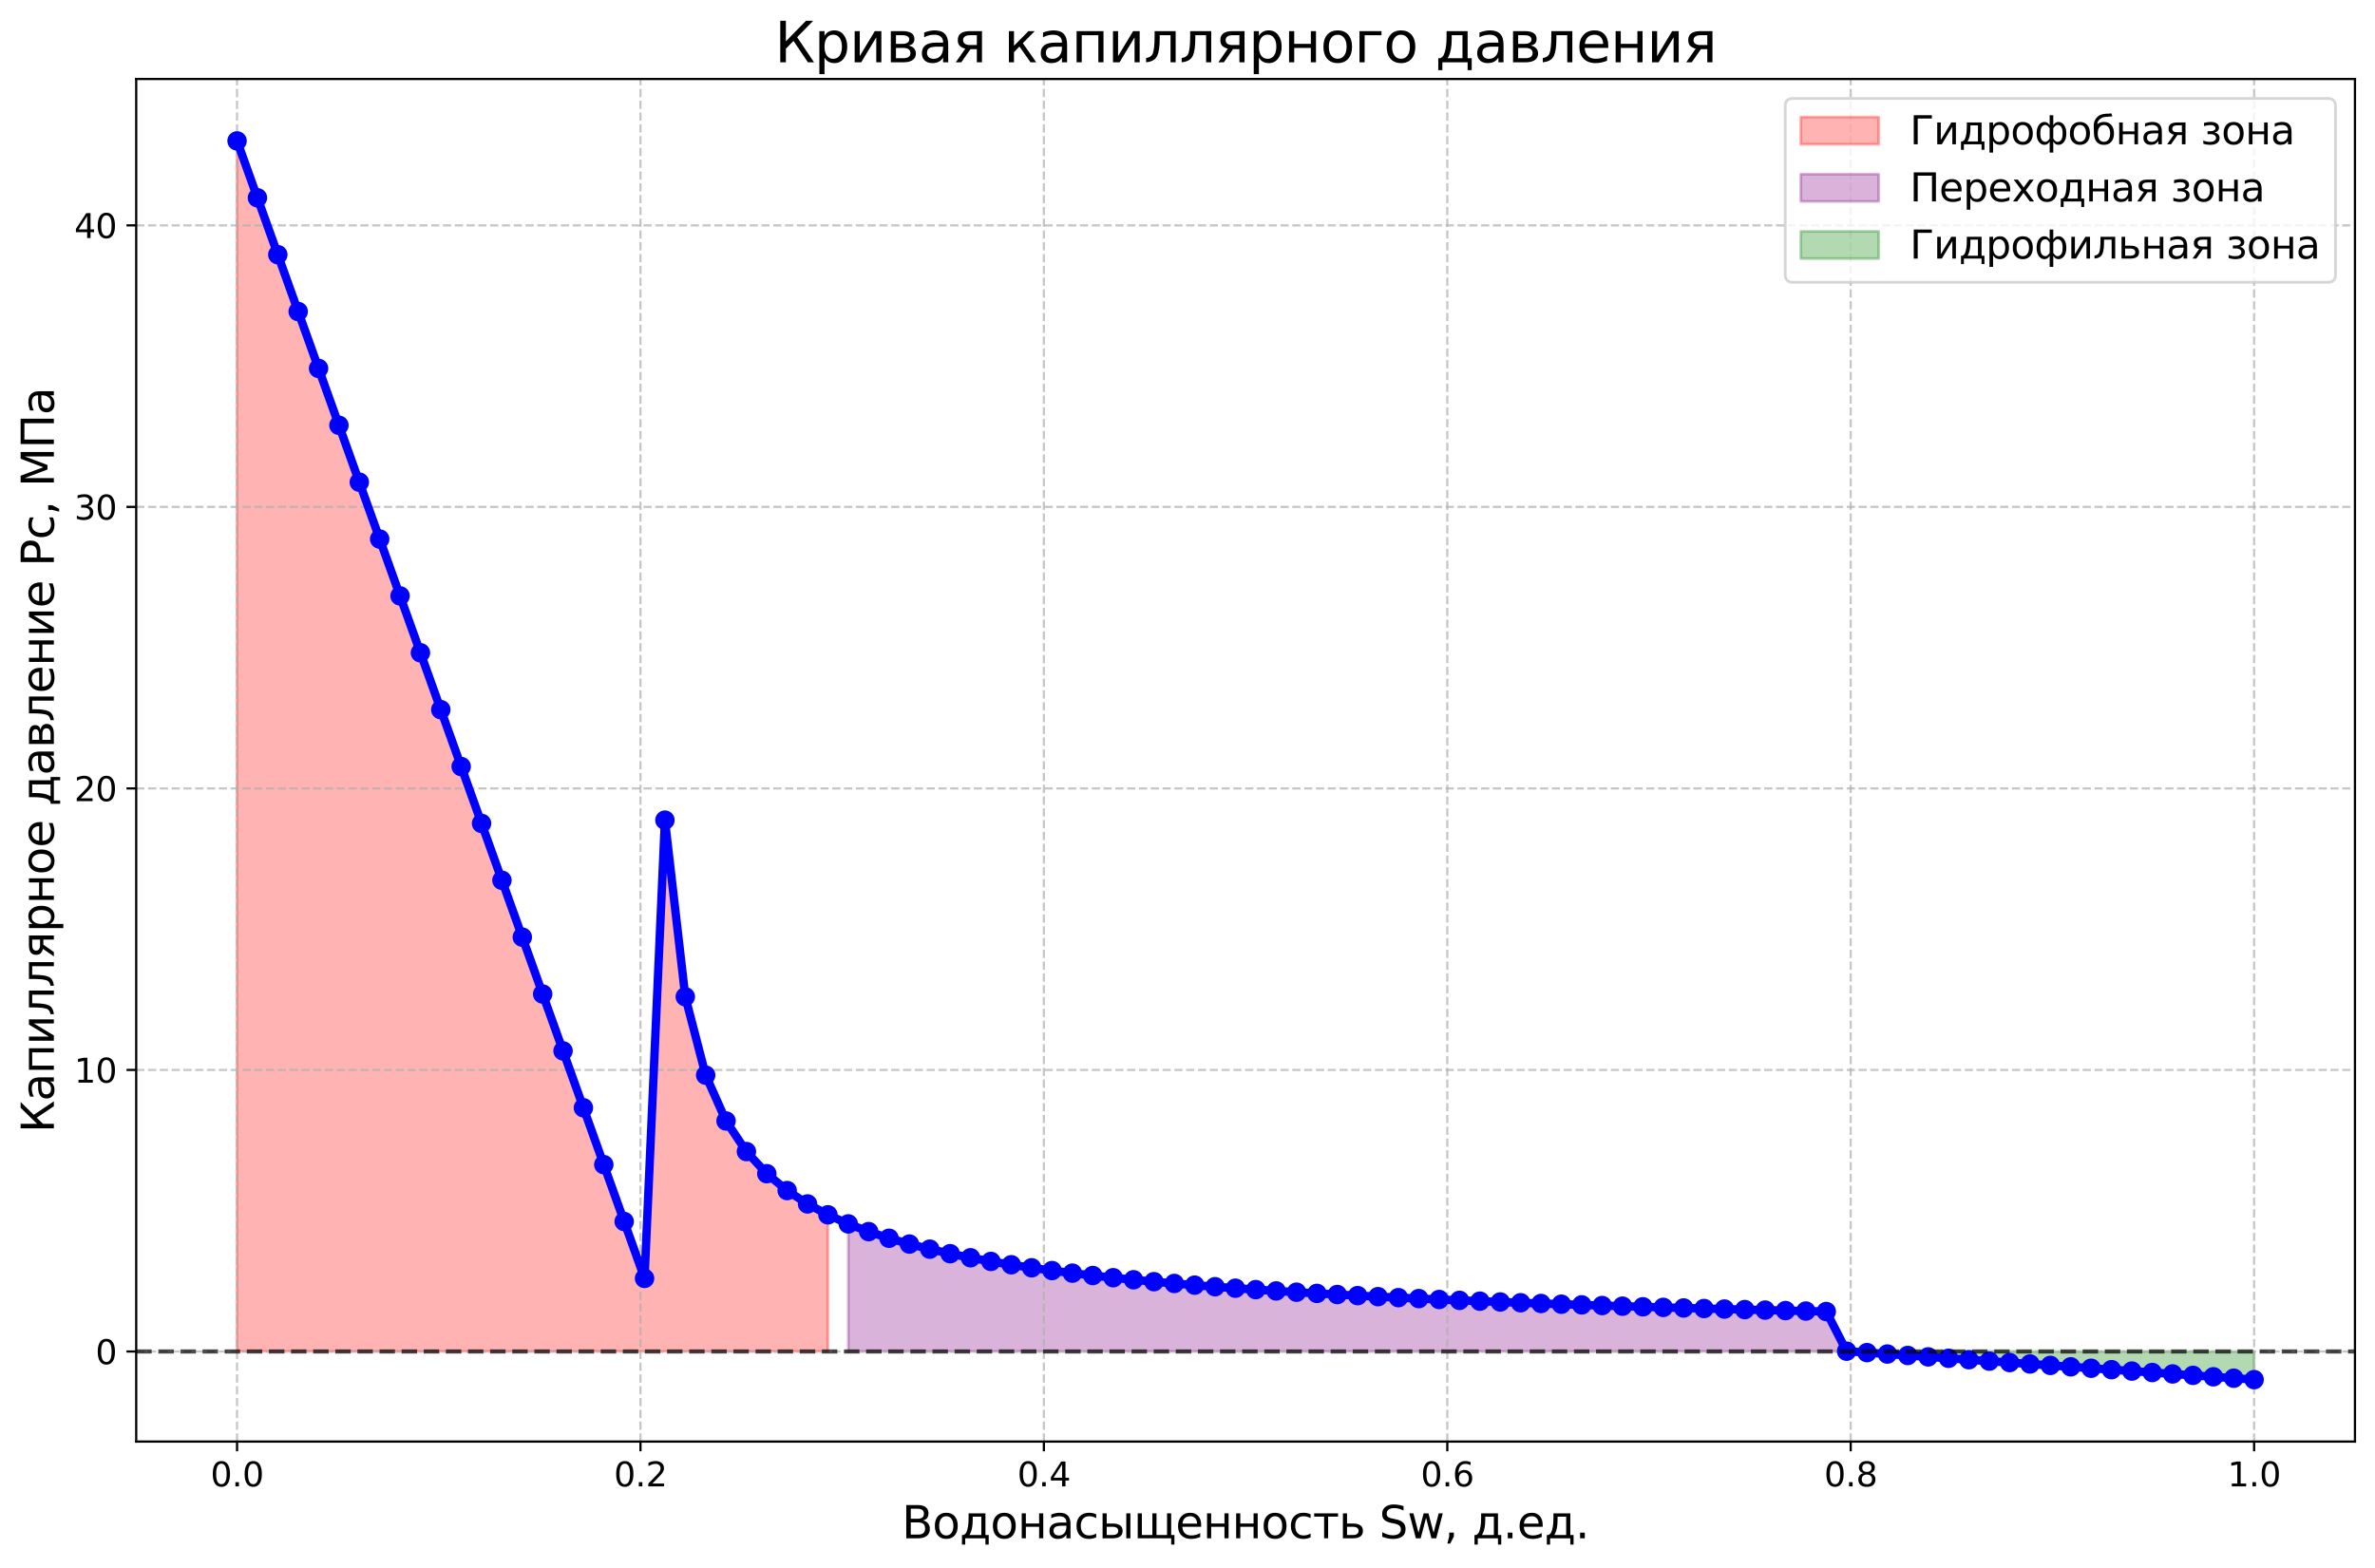 <?xml version="1.0" encoding="utf-8" standalone="no"?>
<!DOCTYPE svg PUBLIC "-//W3C//DTD SVG 1.1//EN"
  "http://www.w3.org/Graphics/SVG/1.1/DTD/svg11.dtd">
<svg xmlns:xlink="http://www.w3.org/1999/xlink" width="853.625pt" height="563.576pt" viewBox="0 0 853.625 563.576" xmlns="http://www.w3.org/2000/svg" version="1.1">
 <defs>
  <style type="text/css">*{stroke-linejoin: round; stroke-linecap: butt}</style>
 </defs>
 <g id="figure_1">
  <g id="patch_1">
   <path d="M 0 563.576 
L 853.625 563.576 
L 853.625 0 
L 0 0 
z
" style="fill: #ffffff"/>
  </g>
  <g id="axes_1">
   <g id="patch_2">
    <path d="M 48.955 518.277 
L 846.425 518.277 
L 846.425 28.397 
L 48.955 28.397 
z
" style="fill: #ffffff"/>
   </g>
   <g id="FillBetweenPolyCollection_1">
    <defs>
     <path id="m2e86d06381" d="M 85.204 -77.688 
L 85.204 -512.911 
L 92.527 -492.464 
L 99.85 -472.017 
L 107.173 -451.569 
L 114.495 -431.122 
L 121.818 -410.674 
L 129.141 -390.227 
L 136.464 -369.779 
L 143.787 -349.332 
L 151.11 -328.884 
L 158.433 -308.437 
L 165.756 -287.99 
L 173.079 -267.542 
L 180.402 -247.095 
L 187.725 -226.647 
L 195.048 -206.2 
L 202.371 -185.752 
L 209.694 -165.305 
L 217.017 -144.857 
L 224.34 -124.41 
L 231.663 -103.962 
L 238.986 -268.721 
L 246.309 -205.218 
L 253.632 -177.029 
L 260.955 -160.557 
L 268.278 -149.56 
L 275.601 -141.607 
L 282.923 -135.543 
L 290.246 -130.738 
L 297.569 -126.82 
L 297.569 -77.688 
L 297.569 -77.688 
L 290.246 -77.688 
L 282.923 -77.688 
L 275.601 -77.688 
L 268.278 -77.688 
L 260.955 -77.688 
L 253.632 -77.688 
L 246.309 -77.688 
L 238.986 -77.688 
L 231.663 -77.688 
L 224.34 -77.688 
L 217.017 -77.688 
L 209.694 -77.688 
L 202.371 -77.688 
L 195.048 -77.688 
L 187.725 -77.688 
L 180.402 -77.688 
L 173.079 -77.688 
L 165.756 -77.688 
L 158.433 -77.688 
L 151.11 -77.688 
L 143.787 -77.688 
L 136.464 -77.688 
L 129.141 -77.688 
L 121.818 -77.688 
L 114.495 -77.688 
L 107.173 -77.688 
L 99.85 -77.688 
L 92.527 -77.688 
L 85.204 -77.688 
z
" style="stroke: #ff0000; stroke-opacity: 0.3"/>
    </defs>
    <g clip-path="url(#p62d5020c19)">
     <use xlink:href="#m2e86d06381" x="0" y="563.576" style="fill: #ff0000; fill-opacity: 0.3; stroke: #ff0000; stroke-opacity: 0.3"/>
    </g>
   </g>
   <g id="FillBetweenPolyCollection_2">
    <defs>
     <path id="m8206cd4d7c" d="M 304.892 -77.688 
L 304.892 -123.554 
L 312.215 -120.782 
L 319.538 -118.393 
L 326.861 -116.311 
L 334.184 -114.475 
L 341.507 -112.844 
L 348.83 -111.382 
L 356.153 -110.063 
L 363.476 -108.866 
L 370.799 -107.773 
L 378.122 -106.772 
L 385.445 -105.85 
L 392.768 -104.998 
L 400.091 -104.207 
L 407.414 -103.472 
L 414.737 -102.785 
L 422.06 -102.142 
L 429.383 -101.539 
L 436.706 -100.972 
L 444.029 -100.437 
L 451.351 -99.932 
L 458.674 -99.454 
L 465.997 -99.001 
L 473.32 -98.571 
L 480.643 -98.162 
L 487.966 -97.772 
L 495.289 -97.401 
L 502.612 -97.046 
L 509.935 -96.707 
L 517.258 -96.382 
L 524.581 -96.07 
L 531.904 -95.772 
L 539.227 -95.485 
L 546.55 -95.209 
L 553.873 -94.944 
L 561.196 -94.688 
L 568.519 -94.442 
L 575.842 -94.205 
L 583.165 -93.975 
L 590.488 -93.754 
L 597.811 -93.54 
L 605.134 -93.333 
L 612.457 -93.132 
L 619.779 -92.938 
L 627.102 -92.75 
L 634.425 -92.568 
L 641.748 -92.391 
L 649.071 -92.219 
L 656.394 -92.052 
L 663.717 -77.79 
L 663.717 -77.688 
L 663.717 -77.688 
L 656.394 -77.688 
L 649.071 -77.688 
L 641.748 -77.688 
L 634.425 -77.688 
L 627.102 -77.688 
L 619.779 -77.688 
L 612.457 -77.688 
L 605.134 -77.688 
L 597.811 -77.688 
L 590.488 -77.688 
L 583.165 -77.688 
L 575.842 -77.688 
L 568.519 -77.688 
L 561.196 -77.688 
L 553.873 -77.688 
L 546.55 -77.688 
L 539.227 -77.688 
L 531.904 -77.688 
L 524.581 -77.688 
L 517.258 -77.688 
L 509.935 -77.688 
L 502.612 -77.688 
L 495.289 -77.688 
L 487.966 -77.688 
L 480.643 -77.688 
L 473.32 -77.688 
L 465.997 -77.688 
L 458.674 -77.688 
L 451.351 -77.688 
L 444.029 -77.688 
L 436.706 -77.688 
L 429.383 -77.688 
L 422.06 -77.688 
L 414.737 -77.688 
L 407.414 -77.688 
L 400.091 -77.688 
L 392.768 -77.688 
L 385.445 -77.688 
L 378.122 -77.688 
L 370.799 -77.688 
L 363.476 -77.688 
L 356.153 -77.688 
L 348.83 -77.688 
L 341.507 -77.688 
L 334.184 -77.688 
L 326.861 -77.688 
L 319.538 -77.688 
L 312.215 -77.688 
L 304.892 -77.688 
z
" style="stroke: #800080; stroke-opacity: 0.3"/>
    </defs>
    <g clip-path="url(#p62d5020c19)">
     <use xlink:href="#m8206cd4d7c" x="0" y="563.576" style="fill: #800080; fill-opacity: 0.3; stroke: #800080; stroke-opacity: 0.3"/>
    </g>
   </g>
   <g id="FillBetweenPolyCollection_3">
    <defs>
     <path id="ma7d3410ce5" d="M 671.04 -77.688 
L 671.04 -77.279 
L 678.363 -76.767 
L 685.686 -76.256 
L 693.009 -75.745 
L 700.332 -75.234 
L 707.655 -74.723 
L 714.978 -74.211 
L 722.301 -73.7 
L 729.624 -73.189 
L 736.947 -72.678 
L 744.27 -72.167 
L 751.593 -71.656 
L 758.916 -71.144 
L 766.239 -70.633 
L 773.562 -70.122 
L 780.885 -69.611 
L 788.207 -69.1 
L 795.53 -68.588 
L 802.853 -68.077 
L 810.176 -67.566 
L 810.176 -77.688 
L 810.176 -77.688 
L 802.853 -77.688 
L 795.53 -77.688 
L 788.207 -77.688 
L 780.885 -77.688 
L 773.562 -77.688 
L 766.239 -77.688 
L 758.916 -77.688 
L 751.593 -77.688 
L 744.27 -77.688 
L 736.947 -77.688 
L 729.624 -77.688 
L 722.301 -77.688 
L 714.978 -77.688 
L 707.655 -77.688 
L 700.332 -77.688 
L 693.009 -77.688 
L 685.686 -77.688 
L 678.363 -77.688 
L 671.04 -77.688 
z
" style="stroke: #008000; stroke-opacity: 0.3"/>
    </defs>
    <g clip-path="url(#p62d5020c19)">
     <use xlink:href="#ma7d3410ce5" x="0" y="563.576" style="fill: #008000; fill-opacity: 0.3; stroke: #008000; stroke-opacity: 0.3"/>
    </g>
   </g>
   <g id="matplotlib.axis_1">
    <g id="xtick_1">
     <g id="line2d_1">
      <path d="M 85.204 518.277 
L 85.204 28.397 
" clip-path="url(#p62d5020c19)" style="fill: none; stroke-dasharray: 2.96,1.28; stroke-dashoffset: 0; stroke: #b0b0b0; stroke-opacity: 0.7; stroke-width: 0.8"/>
     </g>
     <g id="line2d_2">
      <defs>
       <path id="m161c42420f" d="M 0 0 
L 0 3.5 
" style="stroke: #000000; stroke-width: 0.8"/>
      </defs>
      <g>
       <use xlink:href="#m161c42420f" x="85.204" y="518.277" style="stroke: #000000; stroke-width: 0.8"/>
      </g>
     </g>
     <g id="text_1">
      <!-- 0.0 -->
      <g transform="translate(75.662 534.395) scale(0.12 -0.12)">
       <defs>
        <path id="DejaVuSans-30" d="M 2034 4250 
Q 1547 4250 1301 3770 
Q 1056 3291 1056 2328 
Q 1056 1369 1301 889 
Q 1547 409 2034 409 
Q 2525 409 2770 889 
Q 3016 1369 3016 2328 
Q 3016 3291 2770 3770 
Q 2525 4250 2034 4250 
z
M 2034 4750 
Q 2819 4750 3233 4129 
Q 3647 3509 3647 2328 
Q 3647 1150 3233 529 
Q 2819 -91 2034 -91 
Q 1250 -91 836 529 
Q 422 1150 422 2328 
Q 422 3509 836 4129 
Q 1250 4750 2034 4750 
z
" transform="scale(0.016)"/>
        <path id="DejaVuSans-2e" d="M 684 794 
L 1344 794 
L 1344 0 
L 684 0 
L 684 794 
z
" transform="scale(0.016)"/>
       </defs>
       <use xlink:href="#DejaVuSans-30"/>
       <use xlink:href="#DejaVuSans-2e" transform="translate(63.623 0)"/>
       <use xlink:href="#DejaVuSans-30" transform="translate(95.41 0)"/>
      </g>
     </g>
    </g>
    <g id="xtick_2">
     <g id="line2d_3">
      <path d="M 230.198 518.277 
L 230.198 28.397 
" clip-path="url(#p62d5020c19)" style="fill: none; stroke-dasharray: 2.96,1.28; stroke-dashoffset: 0; stroke: #b0b0b0; stroke-opacity: 0.7; stroke-width: 0.8"/>
     </g>
     <g id="line2d_4">
      <g>
       <use xlink:href="#m161c42420f" x="230.198" y="518.277" style="stroke: #000000; stroke-width: 0.8"/>
      </g>
     </g>
     <g id="text_2">
      <!-- 0.2 -->
      <g transform="translate(220.656 534.395) scale(0.12 -0.12)">
       <defs>
        <path id="DejaVuSans-32" d="M 1228 531 
L 3431 531 
L 3431 0 
L 469 0 
L 469 531 
Q 828 903 1448 1529 
Q 2069 2156 2228 2338 
Q 2531 2678 2651 2914 
Q 2772 3150 2772 3378 
Q 2772 3750 2511 3984 
Q 2250 4219 1831 4219 
Q 1534 4219 1204 4116 
Q 875 4013 500 3803 
L 500 4441 
Q 881 4594 1212 4672 
Q 1544 4750 1819 4750 
Q 2544 4750 2975 4387 
Q 3406 4025 3406 3419 
Q 3406 3131 3298 2873 
Q 3191 2616 2906 2266 
Q 2828 2175 2409 1742 
Q 1991 1309 1228 531 
z
" transform="scale(0.016)"/>
       </defs>
       <use xlink:href="#DejaVuSans-30"/>
       <use xlink:href="#DejaVuSans-2e" transform="translate(63.623 0)"/>
       <use xlink:href="#DejaVuSans-32" transform="translate(95.41 0)"/>
      </g>
     </g>
    </g>
    <g id="xtick_3">
     <g id="line2d_5">
      <path d="M 375.193 518.277 
L 375.193 28.397 
" clip-path="url(#p62d5020c19)" style="fill: none; stroke-dasharray: 2.96,1.28; stroke-dashoffset: 0; stroke: #b0b0b0; stroke-opacity: 0.7; stroke-width: 0.8"/>
     </g>
     <g id="line2d_6">
      <g>
       <use xlink:href="#m161c42420f" x="375.193" y="518.277" style="stroke: #000000; stroke-width: 0.8"/>
      </g>
     </g>
     <g id="text_3">
      <!-- 0.4 -->
      <g transform="translate(365.651 534.395) scale(0.12 -0.12)">
       <defs>
        <path id="DejaVuSans-34" d="M 2419 4116 
L 825 1625 
L 2419 1625 
L 2419 4116 
z
M 2253 4666 
L 3047 4666 
L 3047 1625 
L 3713 1625 
L 3713 1100 
L 3047 1100 
L 3047 0 
L 2419 0 
L 2419 1100 
L 313 1100 
L 313 1709 
L 2253 4666 
z
" transform="scale(0.016)"/>
       </defs>
       <use xlink:href="#DejaVuSans-30"/>
       <use xlink:href="#DejaVuSans-2e" transform="translate(63.623 0)"/>
       <use xlink:href="#DejaVuSans-34" transform="translate(95.41 0)"/>
      </g>
     </g>
    </g>
    <g id="xtick_4">
     <g id="line2d_7">
      <path d="M 520.187 518.277 
L 520.187 28.397 
" clip-path="url(#p62d5020c19)" style="fill: none; stroke-dasharray: 2.96,1.28; stroke-dashoffset: 0; stroke: #b0b0b0; stroke-opacity: 0.7; stroke-width: 0.8"/>
     </g>
     <g id="line2d_8">
      <g>
       <use xlink:href="#m161c42420f" x="520.187" y="518.277" style="stroke: #000000; stroke-width: 0.8"/>
      </g>
     </g>
     <g id="text_4">
      <!-- 0.6 -->
      <g transform="translate(510.645 534.395) scale(0.12 -0.12)">
       <defs>
        <path id="DejaVuSans-36" d="M 2113 2584 
Q 1688 2584 1439 2293 
Q 1191 2003 1191 1497 
Q 1191 994 1439 701 
Q 1688 409 2113 409 
Q 2538 409 2786 701 
Q 3034 994 3034 1497 
Q 3034 2003 2786 2293 
Q 2538 2584 2113 2584 
z
M 3366 4563 
L 3366 3988 
Q 3128 4100 2886 4159 
Q 2644 4219 2406 4219 
Q 1781 4219 1451 3797 
Q 1122 3375 1075 2522 
Q 1259 2794 1537 2939 
Q 1816 3084 2150 3084 
Q 2853 3084 3261 2657 
Q 3669 2231 3669 1497 
Q 3669 778 3244 343 
Q 2819 -91 2113 -91 
Q 1303 -91 875 529 
Q 447 1150 447 2328 
Q 447 3434 972 4092 
Q 1497 4750 2381 4750 
Q 2619 4750 2861 4703 
Q 3103 4656 3366 4563 
z
" transform="scale(0.016)"/>
       </defs>
       <use xlink:href="#DejaVuSans-30"/>
       <use xlink:href="#DejaVuSans-2e" transform="translate(63.623 0)"/>
       <use xlink:href="#DejaVuSans-36" transform="translate(95.41 0)"/>
      </g>
     </g>
    </g>
    <g id="xtick_5">
     <g id="line2d_9">
      <path d="M 665.182 518.277 
L 665.182 28.397 
" clip-path="url(#p62d5020c19)" style="fill: none; stroke-dasharray: 2.96,1.28; stroke-dashoffset: 0; stroke: #b0b0b0; stroke-opacity: 0.7; stroke-width: 0.8"/>
     </g>
     <g id="line2d_10">
      <g>
       <use xlink:href="#m161c42420f" x="665.182" y="518.277" style="stroke: #000000; stroke-width: 0.8"/>
      </g>
     </g>
     <g id="text_5">
      <!-- 0.8 -->
      <g transform="translate(655.64 534.395) scale(0.12 -0.12)">
       <defs>
        <path id="DejaVuSans-38" d="M 2034 2216 
Q 1584 2216 1326 1975 
Q 1069 1734 1069 1313 
Q 1069 891 1326 650 
Q 1584 409 2034 409 
Q 2484 409 2743 651 
Q 3003 894 3003 1313 
Q 3003 1734 2745 1975 
Q 2488 2216 2034 2216 
z
M 1403 2484 
Q 997 2584 770 2862 
Q 544 3141 544 3541 
Q 544 4100 942 4425 
Q 1341 4750 2034 4750 
Q 2731 4750 3128 4425 
Q 3525 4100 3525 3541 
Q 3525 3141 3298 2862 
Q 3072 2584 2669 2484 
Q 3125 2378 3379 2068 
Q 3634 1759 3634 1313 
Q 3634 634 3220 271 
Q 2806 -91 2034 -91 
Q 1263 -91 848 271 
Q 434 634 434 1313 
Q 434 1759 690 2068 
Q 947 2378 1403 2484 
z
M 1172 3481 
Q 1172 3119 1398 2916 
Q 1625 2713 2034 2713 
Q 2441 2713 2670 2916 
Q 2900 3119 2900 3481 
Q 2900 3844 2670 4047 
Q 2441 4250 2034 4250 
Q 1625 4250 1398 4047 
Q 1172 3844 1172 3481 
z
" transform="scale(0.016)"/>
       </defs>
       <use xlink:href="#DejaVuSans-30"/>
       <use xlink:href="#DejaVuSans-2e" transform="translate(63.623 0)"/>
       <use xlink:href="#DejaVuSans-38" transform="translate(95.41 0)"/>
      </g>
     </g>
    </g>
    <g id="xtick_6">
     <g id="line2d_11">
      <path d="M 810.176 518.277 
L 810.176 28.397 
" clip-path="url(#p62d5020c19)" style="fill: none; stroke-dasharray: 2.96,1.28; stroke-dashoffset: 0; stroke: #b0b0b0; stroke-opacity: 0.7; stroke-width: 0.8"/>
     </g>
     <g id="line2d_12">
      <g>
       <use xlink:href="#m161c42420f" x="810.176" y="518.277" style="stroke: #000000; stroke-width: 0.8"/>
      </g>
     </g>
     <g id="text_6">
      <!-- 1.0 -->
      <g transform="translate(800.634 534.395) scale(0.12 -0.12)">
       <defs>
        <path id="DejaVuSans-31" d="M 794 531 
L 1825 531 
L 1825 4091 
L 703 3866 
L 703 4441 
L 1819 4666 
L 2450 4666 
L 2450 531 
L 3481 531 
L 3481 0 
L 794 0 
L 794 531 
z
" transform="scale(0.016)"/>
       </defs>
       <use xlink:href="#DejaVuSans-31"/>
       <use xlink:href="#DejaVuSans-2e" transform="translate(63.623 0)"/>
       <use xlink:href="#DejaVuSans-30" transform="translate(95.41 0)"/>
      </g>
     </g>
    </g>
    <g id="text_7">
     <!-- Водонасыщенность Sw, д.ед. -->
     <g transform="translate(324.127 553.048) scale(0.16 -0.16)">
      <defs>
       <path id="DejaVuSans-412" d="M 1259 2228 
L 1259 519 
L 2272 519 
Q 2781 519 3026 730 
Q 3272 941 3272 1375 
Q 3272 1813 3026 2020 
Q 2781 2228 2272 2228 
L 1259 2228 
z
M 1259 4147 
L 1259 2741 
L 2194 2741 
Q 2656 2741 2882 2914 
Q 3109 3088 3109 3444 
Q 3109 3797 2882 3972 
Q 2656 4147 2194 4147 
L 1259 4147 
z
M 628 4666 
L 2241 4666 
Q 2963 4666 3353 4366 
Q 3744 4066 3744 3513 
Q 3744 3084 3544 2831 
Q 3344 2578 2956 2516 
Q 3422 2416 3680 2098 
Q 3938 1781 3938 1306 
Q 3938 681 3513 340 
Q 3088 0 2303 0 
L 628 0 
L 628 4666 
z
" transform="scale(0.016)"/>
       <path id="DejaVuSans-43e" d="M 1959 3097 
Q 1497 3097 1228 2736 
Q 959 2375 959 1747 
Q 959 1119 1226 758 
Q 1494 397 1959 397 
Q 2419 397 2687 759 
Q 2956 1122 2956 1747 
Q 2956 2369 2687 2733 
Q 2419 3097 1959 3097 
z
M 1959 3584 
Q 2709 3584 3137 3096 
Q 3566 2609 3566 1747 
Q 3566 888 3137 398 
Q 2709 -91 1959 -91 
Q 1206 -91 779 398 
Q 353 888 353 1747 
Q 353 2609 779 3096 
Q 1206 3584 1959 3584 
z
" transform="scale(0.016)"/>
       <path id="DejaVuSans-434" d="M 1384 459 
L 3053 459 
L 3053 3041 
L 1844 3041 
L 1844 2603 
Q 1844 1316 1475 628 
L 1384 459 
z
M 550 459 
Q 834 584 959 850 
Q 1266 1509 1266 2838 
L 1266 3500 
L 3631 3500 
L 3631 459 
L 4091 459 
L 4091 -884 
L 3631 -884 
L 3631 0 
L 794 0 
L 794 -884 
L 334 -884 
L 334 459 
L 550 459 
z
" transform="scale(0.016)"/>
       <path id="DejaVuSans-43d" d="M 581 3500 
L 1159 3500 
L 1159 2072 
L 3025 2072 
L 3025 3500 
L 3603 3500 
L 3603 0 
L 3025 0 
L 3025 1613 
L 1159 1613 
L 1159 0 
L 581 0 
L 581 3500 
z
" transform="scale(0.016)"/>
       <path id="DejaVuSans-430" d="M 2194 1759 
Q 1497 1759 1228 1600 
Q 959 1441 959 1056 
Q 959 750 1161 570 
Q 1363 391 1709 391 
Q 2188 391 2477 730 
Q 2766 1069 2766 1631 
L 2766 1759 
L 2194 1759 
z
M 3341 1997 
L 3341 0 
L 2766 0 
L 2766 531 
Q 2569 213 2275 61 
Q 1981 -91 1556 -91 
Q 1019 -91 701 211 
Q 384 513 384 1019 
Q 384 1609 779 1909 
Q 1175 2209 1959 2209 
L 2766 2209 
L 2766 2266 
Q 2766 2663 2505 2880 
Q 2244 3097 1772 3097 
Q 1472 3097 1187 3025 
Q 903 2953 641 2809 
L 641 3341 
Q 956 3463 1253 3523 
Q 1550 3584 1831 3584 
Q 2591 3584 2966 3190 
Q 3341 2797 3341 1997 
z
" transform="scale(0.016)"/>
       <path id="DejaVuSans-441" d="M 3122 3366 
L 3122 2828 
Q 2878 2963 2633 3030 
Q 2388 3097 2138 3097 
Q 1578 3097 1268 2742 
Q 959 2388 959 1747 
Q 959 1106 1268 751 
Q 1578 397 2138 397 
Q 2388 397 2633 464 
Q 2878 531 3122 666 
L 3122 134 
Q 2881 22 2623 -34 
Q 2366 -91 2075 -91 
Q 1284 -91 818 406 
Q 353 903 353 1747 
Q 353 2603 823 3093 
Q 1294 3584 2113 3584 
Q 2378 3584 2631 3529 
Q 2884 3475 3122 3366 
z
" transform="scale(0.016)"/>
       <path id="DejaVuSans-44b" d="M 3907 3500 
L 4482 3500 
L 4482 0 
L 3907 0 
L 3907 3500 
z
M 4195 3584 
L 4195 3584 
z
M 2781 1038 
Q 2781 1319 2576 1466 
Q 2372 1613 1978 1613 
L 1159 1613 
L 1159 459 
L 1978 459 
Q 2372 459 2576 607 
Q 2781 756 2781 1038 
z
M 581 3500 
L 1159 3500 
L 1159 2072 
L 2003 2072 
Q 2672 2072 3033 1817 
Q 3394 1563 3394 1038 
Q 3394 513 3033 256 
Q 2672 0 2003 0 
L 581 0 
L 581 3500 
z
" transform="scale(0.016)"/>
       <path id="DejaVuSans-449" d="M 5275 0 
L 581 0 
L 581 3500 
L 1159 3500 
L 1159 459 
L 2638 459 
L 2638 3500 
L 3216 3500 
L 3216 459 
L 4697 459 
L 4697 3500 
L 5275 3500 
L 5275 459 
L 5734 459 
L 5734 -884 
L 5275 -884 
L 5275 0 
z
" transform="scale(0.016)"/>
       <path id="DejaVuSans-435" d="M 3597 1894 
L 3597 1613 
L 953 1613 
Q 991 1019 1311 708 
Q 1631 397 2203 397 
Q 2534 397 2845 478 
Q 3156 559 3463 722 
L 3463 178 
Q 3153 47 2828 -22 
Q 2503 -91 2169 -91 
Q 1331 -91 842 396 
Q 353 884 353 1716 
Q 353 2575 817 3079 
Q 1281 3584 2069 3584 
Q 2775 3584 3186 3129 
Q 3597 2675 3597 1894 
z
M 3022 2063 
Q 3016 2534 2758 2815 
Q 2500 3097 2075 3097 
Q 1594 3097 1305 2825 
Q 1016 2553 972 2059 
L 3022 2063 
z
" transform="scale(0.016)"/>
       <path id="DejaVuSans-442" d="M 188 3500 
L 3541 3500 
L 3541 3041 
L 2147 3041 
L 2147 0 
L 1581 0 
L 1581 3041 
L 188 3041 
L 188 3500 
z
" transform="scale(0.016)"/>
       <path id="DejaVuSans-44c" d="M 2781 1038 
Q 2781 1319 2576 1466 
Q 2372 1613 1978 1613 
L 1159 1613 
L 1159 459 
L 1978 459 
Q 2372 459 2576 607 
Q 2781 756 2781 1038 
z
M 581 3500 
L 1159 3500 
L 1159 2072 
L 2003 2072 
Q 2672 2072 3033 1817 
Q 3394 1563 3394 1038 
Q 3394 513 3033 256 
Q 2672 0 2003 0 
L 581 0 
L 581 3500 
z
" transform="scale(0.016)"/>
       <path id="DejaVuSans-20" transform="scale(0.016)"/>
       <path id="DejaVuSans-53" d="M 3425 4513 
L 3425 3897 
Q 3066 4069 2747 4153 
Q 2428 4238 2131 4238 
Q 1616 4238 1336 4038 
Q 1056 3838 1056 3469 
Q 1056 3159 1242 3001 
Q 1428 2844 1947 2747 
L 2328 2669 
Q 3034 2534 3370 2195 
Q 3706 1856 3706 1288 
Q 3706 609 3251 259 
Q 2797 -91 1919 -91 
Q 1588 -91 1214 -16 
Q 841 59 441 206 
L 441 856 
Q 825 641 1194 531 
Q 1563 422 1919 422 
Q 2459 422 2753 634 
Q 3047 847 3047 1241 
Q 3047 1584 2836 1778 
Q 2625 1972 2144 2069 
L 1759 2144 
Q 1053 2284 737 2584 
Q 422 2884 422 3419 
Q 422 4038 858 4394 
Q 1294 4750 2059 4750 
Q 2388 4750 2728 4690 
Q 3069 4631 3425 4513 
z
" transform="scale(0.016)"/>
       <path id="DejaVuSans-77" d="M 269 3500 
L 844 3500 
L 1563 769 
L 2278 3500 
L 2956 3500 
L 3675 769 
L 4391 3500 
L 4966 3500 
L 4050 0 
L 3372 0 
L 2619 2869 
L 1863 0 
L 1184 0 
L 269 3500 
z
" transform="scale(0.016)"/>
       <path id="DejaVuSans-2c" d="M 750 794 
L 1409 794 
L 1409 256 
L 897 -744 
L 494 -744 
L 750 256 
L 750 794 
z
" transform="scale(0.016)"/>
      </defs>
      <use xlink:href="#DejaVuSans-412"/>
      <use xlink:href="#DejaVuSans-43e" transform="translate(68.604 0)"/>
      <use xlink:href="#DejaVuSans-434" transform="translate(129.785 0)"/>
      <use xlink:href="#DejaVuSans-43e" transform="translate(198.926 0)"/>
      <use xlink:href="#DejaVuSans-43d" transform="translate(260.107 0)"/>
      <use xlink:href="#DejaVuSans-430" transform="translate(325.488 0)"/>
      <use xlink:href="#DejaVuSans-441" transform="translate(386.768 0)"/>
      <use xlink:href="#DejaVuSans-44b" transform="translate(441.748 0)"/>
      <use xlink:href="#DejaVuSans-449" transform="translate(520.703 0)"/>
      <use xlink:href="#DejaVuSans-435" transform="translate(614.893 0)"/>
      <use xlink:href="#DejaVuSans-43d" transform="translate(676.416 0)"/>
      <use xlink:href="#DejaVuSans-43d" transform="translate(741.797 0)"/>
      <use xlink:href="#DejaVuSans-43e" transform="translate(807.178 0)"/>
      <use xlink:href="#DejaVuSans-441" transform="translate(868.359 0)"/>
      <use xlink:href="#DejaVuSans-442" transform="translate(923.34 0)"/>
      <use xlink:href="#DejaVuSans-44c" transform="translate(981.592 0)"/>
      <use xlink:href="#DejaVuSans-20" transform="translate(1040.527 0)"/>
      <use xlink:href="#DejaVuSans-53" transform="translate(1072.314 0)"/>
      <use xlink:href="#DejaVuSans-77" transform="translate(1135.791 0)"/>
      <use xlink:href="#DejaVuSans-2c" transform="translate(1217.578 0)"/>
      <use xlink:href="#DejaVuSans-20" transform="translate(1249.365 0)"/>
      <use xlink:href="#DejaVuSans-434" transform="translate(1281.152 0)"/>
      <use xlink:href="#DejaVuSans-2e" transform="translate(1350.293 0)"/>
      <use xlink:href="#DejaVuSans-435" transform="translate(1382.08 0)"/>
      <use xlink:href="#DejaVuSans-434" transform="translate(1443.604 0)"/>
      <use xlink:href="#DejaVuSans-2e" transform="translate(1512.744 0)"/>
     </g>
    </g>
   </g>
   <g id="matplotlib.axis_2">
    <g id="ytick_1">
     <g id="line2d_13">
      <path d="M 48.955 485.888 
L 846.425 485.888 
" clip-path="url(#p62d5020c19)" style="fill: none; stroke-dasharray: 2.96,1.28; stroke-dashoffset: 0; stroke: #b0b0b0; stroke-opacity: 0.7; stroke-width: 0.8"/>
     </g>
     <g id="line2d_14">
      <defs>
       <path id="mdea4068368" d="M 0 0 
L -3.5 0 
" style="stroke: #000000; stroke-width: 0.8"/>
      </defs>
      <g>
       <use xlink:href="#mdea4068368" x="48.955" y="485.888" style="stroke: #000000; stroke-width: 0.8"/>
      </g>
     </g>
     <g id="text_8">
      <!-- 0 -->
      <g transform="translate(34.32 490.447) scale(0.12 -0.12)">
       <use xlink:href="#DejaVuSans-30"/>
      </g>
     </g>
    </g>
    <g id="ytick_2">
     <g id="line2d_15">
      <path d="M 48.955 384.673 
L 846.425 384.673 
" clip-path="url(#p62d5020c19)" style="fill: none; stroke-dasharray: 2.96,1.28; stroke-dashoffset: 0; stroke: #b0b0b0; stroke-opacity: 0.7; stroke-width: 0.8"/>
     </g>
     <g id="line2d_16">
      <g>
       <use xlink:href="#mdea4068368" x="48.955" y="384.673" style="stroke: #000000; stroke-width: 0.8"/>
      </g>
     </g>
     <g id="text_9">
      <!-- 10 -->
      <g transform="translate(26.685 389.232) scale(0.12 -0.12)">
       <use xlink:href="#DejaVuSans-31"/>
       <use xlink:href="#DejaVuSans-30" transform="translate(63.623 0)"/>
      </g>
     </g>
    </g>
    <g id="ytick_3">
     <g id="line2d_17">
      <path d="M 48.955 283.458 
L 846.425 283.458 
" clip-path="url(#p62d5020c19)" style="fill: none; stroke-dasharray: 2.96,1.28; stroke-dashoffset: 0; stroke: #b0b0b0; stroke-opacity: 0.7; stroke-width: 0.8"/>
     </g>
     <g id="line2d_18">
      <g>
       <use xlink:href="#mdea4068368" x="48.955" y="283.458" style="stroke: #000000; stroke-width: 0.8"/>
      </g>
     </g>
     <g id="text_10">
      <!-- 20 -->
      <g transform="translate(26.685 288.017) scale(0.12 -0.12)">
       <use xlink:href="#DejaVuSans-32"/>
       <use xlink:href="#DejaVuSans-30" transform="translate(63.623 0)"/>
      </g>
     </g>
    </g>
    <g id="ytick_4">
     <g id="line2d_19">
      <path d="M 48.955 182.243 
L 846.425 182.243 
" clip-path="url(#p62d5020c19)" style="fill: none; stroke-dasharray: 2.96,1.28; stroke-dashoffset: 0; stroke: #b0b0b0; stroke-opacity: 0.7; stroke-width: 0.8"/>
     </g>
     <g id="line2d_20">
      <g>
       <use xlink:href="#mdea4068368" x="48.955" y="182.243" style="stroke: #000000; stroke-width: 0.8"/>
      </g>
     </g>
     <g id="text_11">
      <!-- 30 -->
      <g transform="translate(26.685 186.803) scale(0.12 -0.12)">
       <defs>
        <path id="DejaVuSans-33" d="M 2597 2516 
Q 3050 2419 3304 2112 
Q 3559 1806 3559 1356 
Q 3559 666 3084 287 
Q 2609 -91 1734 -91 
Q 1441 -91 1130 -33 
Q 819 25 488 141 
L 488 750 
Q 750 597 1062 519 
Q 1375 441 1716 441 
Q 2309 441 2620 675 
Q 2931 909 2931 1356 
Q 2931 1769 2642 2001 
Q 2353 2234 1838 2234 
L 1294 2234 
L 1294 2753 
L 1863 2753 
Q 2328 2753 2575 2939 
Q 2822 3125 2822 3475 
Q 2822 3834 2567 4026 
Q 2313 4219 1838 4219 
Q 1578 4219 1281 4162 
Q 984 4106 628 3988 
L 628 4550 
Q 988 4650 1302 4700 
Q 1616 4750 1894 4750 
Q 2613 4750 3031 4423 
Q 3450 4097 3450 3541 
Q 3450 3153 3228 2886 
Q 3006 2619 2597 2516 
z
" transform="scale(0.016)"/>
       </defs>
       <use xlink:href="#DejaVuSans-33"/>
       <use xlink:href="#DejaVuSans-30" transform="translate(63.623 0)"/>
      </g>
     </g>
    </g>
    <g id="ytick_5">
     <g id="line2d_21">
      <path d="M 48.955 81.029 
L 846.425 81.029 
" clip-path="url(#p62d5020c19)" style="fill: none; stroke-dasharray: 2.96,1.28; stroke-dashoffset: 0; stroke: #b0b0b0; stroke-opacity: 0.7; stroke-width: 0.8"/>
     </g>
     <g id="line2d_22">
      <g>
       <use xlink:href="#mdea4068368" x="48.955" y="81.029" style="stroke: #000000; stroke-width: 0.8"/>
      </g>
     </g>
     <g id="text_12">
      <!-- 40 -->
      <g transform="translate(26.685 85.588) scale(0.12 -0.12)">
       <use xlink:href="#DejaVuSans-34"/>
       <use xlink:href="#DejaVuSans-30" transform="translate(63.623 0)"/>
      </g>
     </g>
    </g>
    <g id="text_13">
     <!-- Капиллярное давление Pc, МПа -->
     <g transform="translate(19.358 407.264) rotate(-90) scale(0.16 -0.16)">
      <defs>
       <path id="DejaVuSans-41a" d="M 628 4666 
L 1259 4666 
L 1259 2359 
L 3516 4666 
L 4325 4666 
L 2522 2822 
L 4419 0 
L 3731 0 
L 2113 2403 
L 1259 1531 
L 1259 0 
L 628 0 
L 628 4666 
z
" transform="scale(0.016)"/>
       <path id="DejaVuSans-43f" d="M 3603 3500 
L 3603 0 
L 3025 0 
L 3025 3041 
L 1159 3041 
L 1159 0 
L 581 0 
L 581 3500 
L 3603 3500 
z
" transform="scale(0.016)"/>
       <path id="DejaVuSans-438" d="M 3578 3500 
L 3578 0 
L 3006 0 
L 3006 2809 
L 1319 0 
L 581 0 
L 581 3500 
L 1153 3500 
L 1153 697 
L 2838 3500 
L 3578 3500 
z
" transform="scale(0.016)"/>
       <path id="DejaVuSans-43b" d="M 238 0 
L 238 478 
Q 806 566 981 959 
Q 1194 1513 1194 2928 
L 1194 3500 
L 3559 3500 
L 3559 0 
L 2984 0 
L 2984 3041 
L 1769 3041 
L 1769 2694 
Q 1769 1344 1494 738 
Q 1200 91 238 0 
z
" transform="scale(0.016)"/>
       <path id="DejaVuSans-44f" d="M 1181 2491 
Q 1181 2231 1381 2084 
Q 1581 1938 1953 1938 
L 2728 1938 
L 2728 3041 
L 1953 3041 
Q 1581 3041 1381 2897 
Q 1181 2753 1181 2491 
z
M 363 0 
L 1431 1534 
Q 1069 1616 828 1830 
Q 588 2044 588 2491 
Q 588 2997 923 3248 
Q 1259 3500 1938 3500 
L 3306 3500 
L 3306 0 
L 2728 0 
L 2728 1478 
L 2013 1478 
L 981 0 
L 363 0 
z
" transform="scale(0.016)"/>
       <path id="DejaVuSans-440" d="M 1159 525 
L 1159 -1331 
L 581 -1331 
L 581 3500 
L 1159 3500 
L 1159 2969 
Q 1341 3281 1617 3432 
Q 1894 3584 2278 3584 
Q 2916 3584 3314 3078 
Q 3713 2572 3713 1747 
Q 3713 922 3314 415 
Q 2916 -91 2278 -91 
Q 1894 -91 1617 61 
Q 1341 213 1159 525 
z
M 3116 1747 
Q 3116 2381 2855 2742 
Q 2594 3103 2138 3103 
Q 1681 3103 1420 2742 
Q 1159 2381 1159 1747 
Q 1159 1113 1420 752 
Q 1681 391 2138 391 
Q 2594 391 2855 752 
Q 3116 1113 3116 1747 
z
" transform="scale(0.016)"/>
       <path id="DejaVuSans-432" d="M 1156 1613 
L 1156 459 
L 1975 459 
Q 2369 459 2575 607 
Q 2781 756 2781 1038 
Q 2781 1319 2575 1466 
Q 2369 1613 1975 1613 
L 1156 1613 
z
M 1156 3041 
L 1156 2072 
L 1913 2072 
Q 2238 2072 2444 2201 
Q 2650 2331 2650 2563 
Q 2650 2794 2444 2917 
Q 2238 3041 1913 3041 
L 1156 3041 
z
M 581 3500 
L 1950 3500 
Q 2566 3500 2897 3275 
Q 3228 3050 3228 2634 
Q 3228 2313 3059 2123 
Q 2891 1934 2559 1888 
Q 2956 1813 3175 1575 
Q 3394 1338 3394 981 
Q 3394 513 3033 256 
Q 2672 0 2003 0 
L 581 0 
L 581 3500 
z
" transform="scale(0.016)"/>
       <path id="DejaVuSans-50" d="M 1259 4147 
L 1259 2394 
L 2053 2394 
Q 2494 2394 2734 2622 
Q 2975 2850 2975 3272 
Q 2975 3691 2734 3919 
Q 2494 4147 2053 4147 
L 1259 4147 
z
M 628 4666 
L 2053 4666 
Q 2838 4666 3239 4311 
Q 3641 3956 3641 3272 
Q 3641 2581 3239 2228 
Q 2838 1875 2053 1875 
L 1259 1875 
L 1259 0 
L 628 0 
L 628 4666 
z
" transform="scale(0.016)"/>
       <path id="DejaVuSans-63" d="M 3122 3366 
L 3122 2828 
Q 2878 2963 2633 3030 
Q 2388 3097 2138 3097 
Q 1578 3097 1268 2742 
Q 959 2388 959 1747 
Q 959 1106 1268 751 
Q 1578 397 2138 397 
Q 2388 397 2633 464 
Q 2878 531 3122 666 
L 3122 134 
Q 2881 22 2623 -34 
Q 2366 -91 2075 -91 
Q 1284 -91 818 406 
Q 353 903 353 1747 
Q 353 2603 823 3093 
Q 1294 3584 2113 3584 
Q 2378 3584 2631 3529 
Q 2884 3475 3122 3366 
z
" transform="scale(0.016)"/>
       <path id="DejaVuSans-41c" d="M 628 4666 
L 1569 4666 
L 2759 1491 
L 3956 4666 
L 4897 4666 
L 4897 0 
L 4281 0 
L 4281 4097 
L 3078 897 
L 2444 897 
L 1241 4097 
L 1241 0 
L 628 0 
L 628 4666 
z
" transform="scale(0.016)"/>
       <path id="DejaVuSans-41f" d="M 4184 4666 
L 4184 0 
L 3553 0 
L 3553 4134 
L 1259 4134 
L 1259 0 
L 628 0 
L 628 4666 
L 4184 4666 
z
" transform="scale(0.016)"/>
      </defs>
      <use xlink:href="#DejaVuSans-41a"/>
      <use xlink:href="#DejaVuSans-430" transform="translate(70.996 0)"/>
      <use xlink:href="#DejaVuSans-43f" transform="translate(132.275 0)"/>
      <use xlink:href="#DejaVuSans-438" transform="translate(197.656 0)"/>
      <use xlink:href="#DejaVuSans-43b" transform="translate(262.646 0)"/>
      <use xlink:href="#DejaVuSans-43b" transform="translate(326.562 0)"/>
      <use xlink:href="#DejaVuSans-44f" transform="translate(390.479 0)"/>
      <use xlink:href="#DejaVuSans-440" transform="translate(450.635 0)"/>
      <use xlink:href="#DejaVuSans-43d" transform="translate(514.111 0)"/>
      <use xlink:href="#DejaVuSans-43e" transform="translate(579.492 0)"/>
      <use xlink:href="#DejaVuSans-435" transform="translate(640.674 0)"/>
      <use xlink:href="#DejaVuSans-20" transform="translate(702.197 0)"/>
      <use xlink:href="#DejaVuSans-434" transform="translate(733.984 0)"/>
      <use xlink:href="#DejaVuSans-430" transform="translate(803.125 0)"/>
      <use xlink:href="#DejaVuSans-432" transform="translate(864.404 0)"/>
      <use xlink:href="#DejaVuSans-43b" transform="translate(923.34 0)"/>
      <use xlink:href="#DejaVuSans-435" transform="translate(987.256 0)"/>
      <use xlink:href="#DejaVuSans-43d" transform="translate(1048.779 0)"/>
      <use xlink:href="#DejaVuSans-438" transform="translate(1114.16 0)"/>
      <use xlink:href="#DejaVuSans-435" transform="translate(1179.15 0)"/>
      <use xlink:href="#DejaVuSans-20" transform="translate(1240.674 0)"/>
      <use xlink:href="#DejaVuSans-50" transform="translate(1272.461 0)"/>
      <use xlink:href="#DejaVuSans-63" transform="translate(1332.764 0)"/>
      <use xlink:href="#DejaVuSans-2c" transform="translate(1387.744 0)"/>
      <use xlink:href="#DejaVuSans-20" transform="translate(1419.531 0)"/>
      <use xlink:href="#DejaVuSans-41c" transform="translate(1451.318 0)"/>
      <use xlink:href="#DejaVuSans-41f" transform="translate(1537.598 0)"/>
      <use xlink:href="#DejaVuSans-430" transform="translate(1612.793 0)"/>
     </g>
    </g>
   </g>
   <g id="line2d_23">
    <path d="M 85.204 50.664 
L 92.527 71.112 
L 99.85 91.559 
L 107.173 112.006 
L 114.495 132.454 
L 121.818 152.901 
L 129.141 173.349 
L 136.464 193.796 
L 143.787 214.244 
L 151.11 234.691 
L 158.433 255.139 
L 165.756 275.586 
L 173.079 296.034 
L 180.402 316.481 
L 187.725 336.928 
L 195.048 357.376 
L 202.371 377.823 
L 209.694 398.271 
L 217.017 418.718 
L 224.34 439.166 
L 231.663 459.613 
L 238.986 294.855 
L 246.309 358.357 
L 253.632 386.547 
L 260.955 403.018 
L 268.278 414.016 
L 275.601 421.968 
L 282.923 428.033 
L 290.246 432.838 
L 297.569 436.755 
L 304.892 440.022 
L 312.215 442.794 
L 319.538 445.182 
L 326.861 447.265 
L 334.184 449.1 
L 341.507 450.732 
L 348.83 452.194 
L 356.153 453.513 
L 363.476 454.71 
L 370.799 455.802 
L 378.122 456.804 
L 385.445 457.726 
L 392.768 458.578 
L 400.091 459.368 
L 407.414 460.104 
L 414.737 460.791 
L 422.06 461.433 
L 429.383 462.037 
L 436.706 462.604 
L 444.029 463.138 
L 451.351 463.643 
L 458.674 464.121 
L 465.997 464.574 
L 473.32 465.005 
L 480.643 465.414 
L 487.966 465.803 
L 495.289 466.175 
L 502.612 466.53 
L 509.935 466.869 
L 517.258 467.194 
L 524.581 467.505 
L 531.904 467.804 
L 539.227 468.091 
L 546.55 468.366 
L 553.873 468.632 
L 561.196 468.887 
L 568.519 469.133 
L 575.842 469.371 
L 583.165 469.6 
L 590.488 469.822 
L 597.811 470.036 
L 605.134 470.243 
L 612.457 470.443 
L 619.779 470.637 
L 627.102 470.826 
L 634.425 471.008 
L 641.748 471.185 
L 649.071 471.357 
L 656.394 471.524 
L 663.717 485.786 
L 671.04 486.297 
L 678.363 486.808 
L 685.686 487.319 
L 693.009 487.831 
L 700.332 488.342 
L 707.655 488.853 
L 714.978 489.364 
L 722.301 489.875 
L 729.624 490.387 
L 736.947 490.898 
L 744.27 491.409 
L 751.593 491.92 
L 758.916 492.431 
L 766.239 492.942 
L 773.562 493.454 
L 780.885 493.965 
L 788.207 494.476 
L 795.53 494.987 
L 802.853 495.498 
L 810.176 496.01 
" clip-path="url(#p62d5020c19)" style="fill: none; stroke: #0000ff; stroke-width: 3; stroke-linecap: square"/>
    <defs>
     <path id="me2df2a716d" d="M 0 3 
C 0.796 3 1.559 2.684 2.121 2.121 
C 2.684 1.559 3 0.796 3 0 
C 3 -0.796 2.684 -1.559 2.121 -2.121 
C 1.559 -2.684 0.796 -3 0 -3 
C -0.796 -3 -1.559 -2.684 -2.121 -2.121 
C -2.684 -1.559 -3 -0.796 -3 0 
C -3 0.796 -2.684 1.559 -2.121 2.121 
C -1.559 2.684 -0.796 3 0 3 
z
" style="stroke: #0000ff"/>
    </defs>
    <g clip-path="url(#p62d5020c19)">
     <use xlink:href="#me2df2a716d" x="85.204" y="50.664" style="fill: #0000ff; stroke: #0000ff"/>
     <use xlink:href="#me2df2a716d" x="92.527" y="71.112" style="fill: #0000ff; stroke: #0000ff"/>
     <use xlink:href="#me2df2a716d" x="99.85" y="91.559" style="fill: #0000ff; stroke: #0000ff"/>
     <use xlink:href="#me2df2a716d" x="107.173" y="112.006" style="fill: #0000ff; stroke: #0000ff"/>
     <use xlink:href="#me2df2a716d" x="114.495" y="132.454" style="fill: #0000ff; stroke: #0000ff"/>
     <use xlink:href="#me2df2a716d" x="121.818" y="152.901" style="fill: #0000ff; stroke: #0000ff"/>
     <use xlink:href="#me2df2a716d" x="129.141" y="173.349" style="fill: #0000ff; stroke: #0000ff"/>
     <use xlink:href="#me2df2a716d" x="136.464" y="193.796" style="fill: #0000ff; stroke: #0000ff"/>
     <use xlink:href="#me2df2a716d" x="143.787" y="214.244" style="fill: #0000ff; stroke: #0000ff"/>
     <use xlink:href="#me2df2a716d" x="151.11" y="234.691" style="fill: #0000ff; stroke: #0000ff"/>
     <use xlink:href="#me2df2a716d" x="158.433" y="255.139" style="fill: #0000ff; stroke: #0000ff"/>
     <use xlink:href="#me2df2a716d" x="165.756" y="275.586" style="fill: #0000ff; stroke: #0000ff"/>
     <use xlink:href="#me2df2a716d" x="173.079" y="296.034" style="fill: #0000ff; stroke: #0000ff"/>
     <use xlink:href="#me2df2a716d" x="180.402" y="316.481" style="fill: #0000ff; stroke: #0000ff"/>
     <use xlink:href="#me2df2a716d" x="187.725" y="336.928" style="fill: #0000ff; stroke: #0000ff"/>
     <use xlink:href="#me2df2a716d" x="195.048" y="357.376" style="fill: #0000ff; stroke: #0000ff"/>
     <use xlink:href="#me2df2a716d" x="202.371" y="377.823" style="fill: #0000ff; stroke: #0000ff"/>
     <use xlink:href="#me2df2a716d" x="209.694" y="398.271" style="fill: #0000ff; stroke: #0000ff"/>
     <use xlink:href="#me2df2a716d" x="217.017" y="418.718" style="fill: #0000ff; stroke: #0000ff"/>
     <use xlink:href="#me2df2a716d" x="224.34" y="439.166" style="fill: #0000ff; stroke: #0000ff"/>
     <use xlink:href="#me2df2a716d" x="231.663" y="459.613" style="fill: #0000ff; stroke: #0000ff"/>
     <use xlink:href="#me2df2a716d" x="238.986" y="294.855" style="fill: #0000ff; stroke: #0000ff"/>
     <use xlink:href="#me2df2a716d" x="246.309" y="358.357" style="fill: #0000ff; stroke: #0000ff"/>
     <use xlink:href="#me2df2a716d" x="253.632" y="386.547" style="fill: #0000ff; stroke: #0000ff"/>
     <use xlink:href="#me2df2a716d" x="260.955" y="403.018" style="fill: #0000ff; stroke: #0000ff"/>
     <use xlink:href="#me2df2a716d" x="268.278" y="414.016" style="fill: #0000ff; stroke: #0000ff"/>
     <use xlink:href="#me2df2a716d" x="275.601" y="421.968" style="fill: #0000ff; stroke: #0000ff"/>
     <use xlink:href="#me2df2a716d" x="282.923" y="428.033" style="fill: #0000ff; stroke: #0000ff"/>
     <use xlink:href="#me2df2a716d" x="290.246" y="432.838" style="fill: #0000ff; stroke: #0000ff"/>
     <use xlink:href="#me2df2a716d" x="297.569" y="436.755" style="fill: #0000ff; stroke: #0000ff"/>
     <use xlink:href="#me2df2a716d" x="304.892" y="440.022" style="fill: #0000ff; stroke: #0000ff"/>
     <use xlink:href="#me2df2a716d" x="312.215" y="442.794" style="fill: #0000ff; stroke: #0000ff"/>
     <use xlink:href="#me2df2a716d" x="319.538" y="445.182" style="fill: #0000ff; stroke: #0000ff"/>
     <use xlink:href="#me2df2a716d" x="326.861" y="447.265" style="fill: #0000ff; stroke: #0000ff"/>
     <use xlink:href="#me2df2a716d" x="334.184" y="449.1" style="fill: #0000ff; stroke: #0000ff"/>
     <use xlink:href="#me2df2a716d" x="341.507" y="450.732" style="fill: #0000ff; stroke: #0000ff"/>
     <use xlink:href="#me2df2a716d" x="348.83" y="452.194" style="fill: #0000ff; stroke: #0000ff"/>
     <use xlink:href="#me2df2a716d" x="356.153" y="453.513" style="fill: #0000ff; stroke: #0000ff"/>
     <use xlink:href="#me2df2a716d" x="363.476" y="454.71" style="fill: #0000ff; stroke: #0000ff"/>
     <use xlink:href="#me2df2a716d" x="370.799" y="455.802" style="fill: #0000ff; stroke: #0000ff"/>
     <use xlink:href="#me2df2a716d" x="378.122" y="456.804" style="fill: #0000ff; stroke: #0000ff"/>
     <use xlink:href="#me2df2a716d" x="385.445" y="457.726" style="fill: #0000ff; stroke: #0000ff"/>
     <use xlink:href="#me2df2a716d" x="392.768" y="458.578" style="fill: #0000ff; stroke: #0000ff"/>
     <use xlink:href="#me2df2a716d" x="400.091" y="459.368" style="fill: #0000ff; stroke: #0000ff"/>
     <use xlink:href="#me2df2a716d" x="407.414" y="460.104" style="fill: #0000ff; stroke: #0000ff"/>
     <use xlink:href="#me2df2a716d" x="414.737" y="460.791" style="fill: #0000ff; stroke: #0000ff"/>
     <use xlink:href="#me2df2a716d" x="422.06" y="461.433" style="fill: #0000ff; stroke: #0000ff"/>
     <use xlink:href="#me2df2a716d" x="429.383" y="462.037" style="fill: #0000ff; stroke: #0000ff"/>
     <use xlink:href="#me2df2a716d" x="436.706" y="462.604" style="fill: #0000ff; stroke: #0000ff"/>
     <use xlink:href="#me2df2a716d" x="444.029" y="463.138" style="fill: #0000ff; stroke: #0000ff"/>
     <use xlink:href="#me2df2a716d" x="451.351" y="463.643" style="fill: #0000ff; stroke: #0000ff"/>
     <use xlink:href="#me2df2a716d" x="458.674" y="464.121" style="fill: #0000ff; stroke: #0000ff"/>
     <use xlink:href="#me2df2a716d" x="465.997" y="464.574" style="fill: #0000ff; stroke: #0000ff"/>
     <use xlink:href="#me2df2a716d" x="473.32" y="465.005" style="fill: #0000ff; stroke: #0000ff"/>
     <use xlink:href="#me2df2a716d" x="480.643" y="465.414" style="fill: #0000ff; stroke: #0000ff"/>
     <use xlink:href="#me2df2a716d" x="487.966" y="465.803" style="fill: #0000ff; stroke: #0000ff"/>
     <use xlink:href="#me2df2a716d" x="495.289" y="466.175" style="fill: #0000ff; stroke: #0000ff"/>
     <use xlink:href="#me2df2a716d" x="502.612" y="466.53" style="fill: #0000ff; stroke: #0000ff"/>
     <use xlink:href="#me2df2a716d" x="509.935" y="466.869" style="fill: #0000ff; stroke: #0000ff"/>
     <use xlink:href="#me2df2a716d" x="517.258" y="467.194" style="fill: #0000ff; stroke: #0000ff"/>
     <use xlink:href="#me2df2a716d" x="524.581" y="467.505" style="fill: #0000ff; stroke: #0000ff"/>
     <use xlink:href="#me2df2a716d" x="531.904" y="467.804" style="fill: #0000ff; stroke: #0000ff"/>
     <use xlink:href="#me2df2a716d" x="539.227" y="468.091" style="fill: #0000ff; stroke: #0000ff"/>
     <use xlink:href="#me2df2a716d" x="546.55" y="468.366" style="fill: #0000ff; stroke: #0000ff"/>
     <use xlink:href="#me2df2a716d" x="553.873" y="468.632" style="fill: #0000ff; stroke: #0000ff"/>
     <use xlink:href="#me2df2a716d" x="561.196" y="468.887" style="fill: #0000ff; stroke: #0000ff"/>
     <use xlink:href="#me2df2a716d" x="568.519" y="469.133" style="fill: #0000ff; stroke: #0000ff"/>
     <use xlink:href="#me2df2a716d" x="575.842" y="469.371" style="fill: #0000ff; stroke: #0000ff"/>
     <use xlink:href="#me2df2a716d" x="583.165" y="469.6" style="fill: #0000ff; stroke: #0000ff"/>
     <use xlink:href="#me2df2a716d" x="590.488" y="469.822" style="fill: #0000ff; stroke: #0000ff"/>
     <use xlink:href="#me2df2a716d" x="597.811" y="470.036" style="fill: #0000ff; stroke: #0000ff"/>
     <use xlink:href="#me2df2a716d" x="605.134" y="470.243" style="fill: #0000ff; stroke: #0000ff"/>
     <use xlink:href="#me2df2a716d" x="612.457" y="470.443" style="fill: #0000ff; stroke: #0000ff"/>
     <use xlink:href="#me2df2a716d" x="619.779" y="470.637" style="fill: #0000ff; stroke: #0000ff"/>
     <use xlink:href="#me2df2a716d" x="627.102" y="470.826" style="fill: #0000ff; stroke: #0000ff"/>
     <use xlink:href="#me2df2a716d" x="634.425" y="471.008" style="fill: #0000ff; stroke: #0000ff"/>
     <use xlink:href="#me2df2a716d" x="641.748" y="471.185" style="fill: #0000ff; stroke: #0000ff"/>
     <use xlink:href="#me2df2a716d" x="649.071" y="471.357" style="fill: #0000ff; stroke: #0000ff"/>
     <use xlink:href="#me2df2a716d" x="656.394" y="471.524" style="fill: #0000ff; stroke: #0000ff"/>
     <use xlink:href="#me2df2a716d" x="663.717" y="485.786" style="fill: #0000ff; stroke: #0000ff"/>
     <use xlink:href="#me2df2a716d" x="671.04" y="486.297" style="fill: #0000ff; stroke: #0000ff"/>
     <use xlink:href="#me2df2a716d" x="678.363" y="486.808" style="fill: #0000ff; stroke: #0000ff"/>
     <use xlink:href="#me2df2a716d" x="685.686" y="487.319" style="fill: #0000ff; stroke: #0000ff"/>
     <use xlink:href="#me2df2a716d" x="693.009" y="487.831" style="fill: #0000ff; stroke: #0000ff"/>
     <use xlink:href="#me2df2a716d" x="700.332" y="488.342" style="fill: #0000ff; stroke: #0000ff"/>
     <use xlink:href="#me2df2a716d" x="707.655" y="488.853" style="fill: #0000ff; stroke: #0000ff"/>
     <use xlink:href="#me2df2a716d" x="714.978" y="489.364" style="fill: #0000ff; stroke: #0000ff"/>
     <use xlink:href="#me2df2a716d" x="722.301" y="489.875" style="fill: #0000ff; stroke: #0000ff"/>
     <use xlink:href="#me2df2a716d" x="729.624" y="490.387" style="fill: #0000ff; stroke: #0000ff"/>
     <use xlink:href="#me2df2a716d" x="736.947" y="490.898" style="fill: #0000ff; stroke: #0000ff"/>
     <use xlink:href="#me2df2a716d" x="744.27" y="491.409" style="fill: #0000ff; stroke: #0000ff"/>
     <use xlink:href="#me2df2a716d" x="751.593" y="491.92" style="fill: #0000ff; stroke: #0000ff"/>
     <use xlink:href="#me2df2a716d" x="758.916" y="492.431" style="fill: #0000ff; stroke: #0000ff"/>
     <use xlink:href="#me2df2a716d" x="766.239" y="492.942" style="fill: #0000ff; stroke: #0000ff"/>
     <use xlink:href="#me2df2a716d" x="773.562" y="493.454" style="fill: #0000ff; stroke: #0000ff"/>
     <use xlink:href="#me2df2a716d" x="780.885" y="493.965" style="fill: #0000ff; stroke: #0000ff"/>
     <use xlink:href="#me2df2a716d" x="788.207" y="494.476" style="fill: #0000ff; stroke: #0000ff"/>
     <use xlink:href="#me2df2a716d" x="795.53" y="494.987" style="fill: #0000ff; stroke: #0000ff"/>
     <use xlink:href="#me2df2a716d" x="802.853" y="495.498" style="fill: #0000ff; stroke: #0000ff"/>
     <use xlink:href="#me2df2a716d" x="810.176" y="496.01" style="fill: #0000ff; stroke: #0000ff"/>
    </g>
   </g>
   <g id="line2d_24">
    <path d="M 48.955 485.888 
L 846.425 485.888 
" clip-path="url(#p62d5020c19)" style="fill: none; stroke-dasharray: 5.55,2.4; stroke-dashoffset: 0; stroke: #000000; stroke-opacity: 0.7; stroke-width: 1.5"/>
   </g>
   <g id="patch_3">
    <path d="M 48.955 518.277 
L 48.955 28.397 
" style="fill: none; stroke: #000000; stroke-width: 0.8; stroke-linejoin: miter; stroke-linecap: square"/>
   </g>
   <g id="patch_4">
    <path d="M 846.425 518.277 
L 846.425 28.397 
" style="fill: none; stroke: #000000; stroke-width: 0.8; stroke-linejoin: miter; stroke-linecap: square"/>
   </g>
   <g id="patch_5">
    <path d="M 48.955 518.277 
L 846.425 518.277 
" style="fill: none; stroke: #000000; stroke-width: 0.8; stroke-linejoin: miter; stroke-linecap: square"/>
   </g>
   <g id="patch_6">
    <path d="M 48.955 28.397 
L 846.425 28.397 
" style="fill: none; stroke: #000000; stroke-width: 0.8; stroke-linejoin: miter; stroke-linecap: square"/>
   </g>
   <g id="text_14">
    <!-- Кривая капиллярного давления -->
    <g transform="translate(278.434 22.397) scale(0.2 -0.2)">
     <defs>
      <path id="DejaVuSans-43a" d="M 581 3500 
L 1153 3500 
L 1153 1856 
L 2775 3500 
L 3481 3500 
L 2144 2147 
L 3653 0 
L 3009 0 
L 1769 1766 
L 1153 1141 
L 1153 0 
L 581 0 
L 581 3500 
z
" transform="scale(0.016)"/>
      <path id="DejaVuSans-433" d="M 581 0 
L 581 3500 
L 3050 3500 
L 3050 3041 
L 1159 3041 
L 1159 0 
L 581 0 
z
" transform="scale(0.016)"/>
     </defs>
     <use xlink:href="#DejaVuSans-41a"/>
     <use xlink:href="#DejaVuSans-440" transform="translate(70.996 0)"/>
     <use xlink:href="#DejaVuSans-438" transform="translate(134.473 0)"/>
     <use xlink:href="#DejaVuSans-432" transform="translate(199.463 0)"/>
     <use xlink:href="#DejaVuSans-430" transform="translate(258.398 0)"/>
     <use xlink:href="#DejaVuSans-44f" transform="translate(319.678 0)"/>
     <use xlink:href="#DejaVuSans-20" transform="translate(379.834 0)"/>
     <use xlink:href="#DejaVuSans-43a" transform="translate(411.621 0)"/>
     <use xlink:href="#DejaVuSans-430" transform="translate(472.021 0)"/>
     <use xlink:href="#DejaVuSans-43f" transform="translate(533.301 0)"/>
     <use xlink:href="#DejaVuSans-438" transform="translate(598.682 0)"/>
     <use xlink:href="#DejaVuSans-43b" transform="translate(663.672 0)"/>
     <use xlink:href="#DejaVuSans-43b" transform="translate(727.588 0)"/>
     <use xlink:href="#DejaVuSans-44f" transform="translate(791.504 0)"/>
     <use xlink:href="#DejaVuSans-440" transform="translate(851.66 0)"/>
     <use xlink:href="#DejaVuSans-43d" transform="translate(915.137 0)"/>
     <use xlink:href="#DejaVuSans-43e" transform="translate(980.518 0)"/>
     <use xlink:href="#DejaVuSans-433" transform="translate(1041.699 0)"/>
     <use xlink:href="#DejaVuSans-43e" transform="translate(1094.238 0)"/>
     <use xlink:href="#DejaVuSans-20" transform="translate(1155.42 0)"/>
     <use xlink:href="#DejaVuSans-434" transform="translate(1187.207 0)"/>
     <use xlink:href="#DejaVuSans-430" transform="translate(1256.348 0)"/>
     <use xlink:href="#DejaVuSans-432" transform="translate(1317.627 0)"/>
     <use xlink:href="#DejaVuSans-43b" transform="translate(1376.562 0)"/>
     <use xlink:href="#DejaVuSans-435" transform="translate(1440.479 0)"/>
     <use xlink:href="#DejaVuSans-43d" transform="translate(1502.002 0)"/>
     <use xlink:href="#DejaVuSans-438" transform="translate(1567.383 0)"/>
     <use xlink:href="#DejaVuSans-44f" transform="translate(1632.373 0)"/>
    </g>
   </g>
   <g id="legend_1">
    <g id="patch_7">
     <path d="M 644.442 101.483 
L 836.625 101.483 
Q 839.425 101.483 839.425 98.683 
L 839.425 38.197 
Q 839.425 35.397 836.625 35.397 
L 644.442 35.397 
Q 641.642 35.397 641.642 38.197 
L 641.642 98.683 
Q 641.642 101.483 644.442 101.483 
z
" style="fill: #ffffff; opacity: 0.8; stroke: #cccccc; stroke-linejoin: miter"/>
    </g>
    <g id="patch_8">
     <path d="M 647.242 51.873 
L 675.242 51.873 
L 675.242 42.073 
L 647.242 42.073 
z
" style="fill: #ff0000; fill-opacity: 0.3; stroke: #ff0000; stroke-opacity: 0.3; stroke-linejoin: miter"/>
    </g>
    <g id="text_15">
     <!-- Гидрофобная зона -->
     <g transform="translate(686.442 51.873) scale(0.14 -0.14)">
      <defs>
       <path id="DejaVuSans-413" d="M 628 0 
L 628 4666 
L 3531 4666 
L 3531 4134 
L 1259 4134 
L 1259 0 
L 628 0 
z
" transform="scale(0.016)"/>
       <path id="DejaVuSans-444" d="M 947 1747 
Q 947 1013 1173 702 
Q 1400 391 1784 391 
Q 2091 391 2447 916 
L 2447 2578 
Q 2091 3103 1784 3103 
Q 1400 3103 1173 2792 
Q 947 2481 947 1747 
z
M 2447 -1331 
L 2447 447 
Q 2269 153 2064 31 
Q 1859 -91 1600 -91 
Q 1078 -91 714 392 
Q 350 875 350 1734 
Q 350 2594 714 3089 
Q 1078 3584 1600 3584 
Q 1859 3584 2064 3465 
Q 2269 3347 2447 3053 
L 2447 4666 
L 3025 4666 
L 3025 3053 
Q 3203 3347 3408 3465 
Q 3613 3584 3872 3584 
Q 4394 3584 4758 3089 
Q 5122 2594 5122 1734 
Q 5122 875 4758 392 
Q 4394 -91 3872 -91 
Q 3613 -91 3408 31 
Q 3203 153 3025 447 
L 3025 -1331 
L 2447 -1331 
z
M 4525 1747 
Q 4525 2481 4298 2792 
Q 4072 3103 3688 3103 
Q 3381 3103 3025 2578 
L 3025 916 
Q 3381 391 3688 391 
Q 4072 391 4298 702 
Q 4525 1013 4525 1747 
z
" transform="scale(0.016)"/>
       <path id="DejaVuSans-431" d="M 1991 3584 
Q 2741 3584 3169 3096 
Q 3597 2609 3597 1747 
Q 3597 888 3169 398 
Q 2741 -91 1991 -91 
Q 1238 -91 822 384 
Q 406 859 384 1747 
L 366 2463 
Q 350 2834 350 2963 
Q 350 3463 531 3831 
Q 816 4409 1308 4659 
Q 1800 4909 2625 4916 
Q 3006 4919 3175 4972 
L 3334 4516 
Q 3181 4453 3041 4450 
L 2259 4397 
Q 1866 4369 1628 4231 
Q 1006 3866 947 3388 
L 925 3213 
Q 1331 3584 1991 3584 
z
M 1991 3097 
Q 1528 3097 1259 2736 
Q 991 2375 991 1747 
Q 991 1119 1258 758 
Q 1525 397 1991 397 
Q 2450 397 2719 759 
Q 2988 1122 2988 1747 
Q 2988 2369 2719 2733 
Q 2450 3097 1991 3097 
z
" transform="scale(0.016)"/>
       <path id="DejaVuSans-437" d="M 2206 1888 
Q 2594 1813 2809 1584 
Q 3025 1356 3025 1019 
Q 3025 478 2622 193 
Q 2219 -91 1475 -91 
Q 1225 -91 961 -47 
Q 697 -3 416 84 
L 416 619 
Q 638 503 903 445 
Q 1169 388 1459 388 
Q 1931 388 2195 563 
Q 2459 738 2459 1019 
Q 2459 1294 2225 1461 
Q 1991 1628 1563 1628 
L 1100 1628 
L 1100 2103 
L 1584 2103 
Q 1947 2103 2158 2242 
Q 2369 2381 2369 2600 
Q 2369 2800 2151 2944 
Q 1934 3088 1563 3088 
Q 1341 3088 1089 3047 
Q 838 3006 534 2916 
L 534 3438 
Q 841 3513 1106 3550 
Q 1372 3588 1609 3588 
Q 2222 3588 2576 3342 
Q 2931 3097 2931 2656 
Q 2931 2366 2743 2164 
Q 2556 1963 2206 1888 
z
" transform="scale(0.016)"/>
      </defs>
      <use xlink:href="#DejaVuSans-413"/>
      <use xlink:href="#DejaVuSans-438" transform="translate(60.986 0)"/>
      <use xlink:href="#DejaVuSans-434" transform="translate(125.977 0)"/>
      <use xlink:href="#DejaVuSans-440" transform="translate(195.117 0)"/>
      <use xlink:href="#DejaVuSans-43e" transform="translate(258.594 0)"/>
      <use xlink:href="#DejaVuSans-444" transform="translate(319.775 0)"/>
      <use xlink:href="#DejaVuSans-43e" transform="translate(405.273 0)"/>
      <use xlink:href="#DejaVuSans-431" transform="translate(466.455 0)"/>
      <use xlink:href="#DejaVuSans-43d" transform="translate(528.125 0)"/>
      <use xlink:href="#DejaVuSans-430" transform="translate(593.506 0)"/>
      <use xlink:href="#DejaVuSans-44f" transform="translate(654.785 0)"/>
      <use xlink:href="#DejaVuSans-20" transform="translate(714.941 0)"/>
      <use xlink:href="#DejaVuSans-437" transform="translate(746.729 0)"/>
      <use xlink:href="#DejaVuSans-43e" transform="translate(799.902 0)"/>
      <use xlink:href="#DejaVuSans-43d" transform="translate(861.084 0)"/>
      <use xlink:href="#DejaVuSans-430" transform="translate(926.465 0)"/>
     </g>
    </g>
    <g id="patch_9">
     <path d="M 647.242 72.422 
L 675.242 72.422 
L 675.242 62.623 
L 647.242 62.623 
z
" style="fill: #800080; fill-opacity: 0.3; stroke: #800080; stroke-opacity: 0.3; stroke-linejoin: miter"/>
    </g>
    <g id="text_16">
     <!-- Переходная зона -->
     <g transform="translate(686.442 72.422) scale(0.14 -0.14)">
      <defs>
       <path id="DejaVuSans-445" d="M 3513 3500 
L 2247 1797 
L 3578 0 
L 2900 0 
L 1881 1375 
L 863 0 
L 184 0 
L 1544 1831 
L 300 3500 
L 978 3500 
L 1906 2253 
L 2834 3500 
L 3513 3500 
z
" transform="scale(0.016)"/>
      </defs>
      <use xlink:href="#DejaVuSans-41f"/>
      <use xlink:href="#DejaVuSans-435" transform="translate(75.195 0)"/>
      <use xlink:href="#DejaVuSans-440" transform="translate(136.719 0)"/>
      <use xlink:href="#DejaVuSans-435" transform="translate(200.195 0)"/>
      <use xlink:href="#DejaVuSans-445" transform="translate(261.719 0)"/>
      <use xlink:href="#DejaVuSans-43e" transform="translate(320.898 0)"/>
      <use xlink:href="#DejaVuSans-434" transform="translate(382.08 0)"/>
      <use xlink:href="#DejaVuSans-43d" transform="translate(451.221 0)"/>
      <use xlink:href="#DejaVuSans-430" transform="translate(516.602 0)"/>
      <use xlink:href="#DejaVuSans-44f" transform="translate(577.881 0)"/>
      <use xlink:href="#DejaVuSans-20" transform="translate(638.037 0)"/>
      <use xlink:href="#DejaVuSans-437" transform="translate(669.824 0)"/>
      <use xlink:href="#DejaVuSans-43e" transform="translate(722.998 0)"/>
      <use xlink:href="#DejaVuSans-43d" transform="translate(784.18 0)"/>
      <use xlink:href="#DejaVuSans-430" transform="translate(849.561 0)"/>
     </g>
    </g>
    <g id="patch_10">
     <path d="M 647.242 92.972 
L 675.242 92.972 
L 675.242 83.172 
L 647.242 83.172 
z
" style="fill: #008000; fill-opacity: 0.3; stroke: #008000; stroke-opacity: 0.3; stroke-linejoin: miter"/>
    </g>
    <g id="text_17">
     <!-- Гидрофильная зона -->
     <g transform="translate(686.442 92.972) scale(0.14 -0.14)">
      <use xlink:href="#DejaVuSans-413"/>
      <use xlink:href="#DejaVuSans-438" transform="translate(60.986 0)"/>
      <use xlink:href="#DejaVuSans-434" transform="translate(125.977 0)"/>
      <use xlink:href="#DejaVuSans-440" transform="translate(195.117 0)"/>
      <use xlink:href="#DejaVuSans-43e" transform="translate(258.594 0)"/>
      <use xlink:href="#DejaVuSans-444" transform="translate(319.775 0)"/>
      <use xlink:href="#DejaVuSans-438" transform="translate(405.273 0)"/>
      <use xlink:href="#DejaVuSans-43b" transform="translate(470.264 0)"/>
      <use xlink:href="#DejaVuSans-44c" transform="translate(534.18 0)"/>
      <use xlink:href="#DejaVuSans-43d" transform="translate(593.115 0)"/>
      <use xlink:href="#DejaVuSans-430" transform="translate(658.496 0)"/>
      <use xlink:href="#DejaVuSans-44f" transform="translate(719.775 0)"/>
      <use xlink:href="#DejaVuSans-20" transform="translate(779.932 0)"/>
      <use xlink:href="#DejaVuSans-437" transform="translate(811.719 0)"/>
      <use xlink:href="#DejaVuSans-43e" transform="translate(864.893 0)"/>
      <use xlink:href="#DejaVuSans-43d" transform="translate(926.074 0)"/>
      <use xlink:href="#DejaVuSans-430" transform="translate(991.455 0)"/>
     </g>
    </g>
   </g>
  </g>
 </g>
 <defs>
  <clipPath id="p62d5020c19">
   <rect x="48.955" y="28.397" width="797.47" height="489.88"/>
  </clipPath>
 </defs>
</svg>
